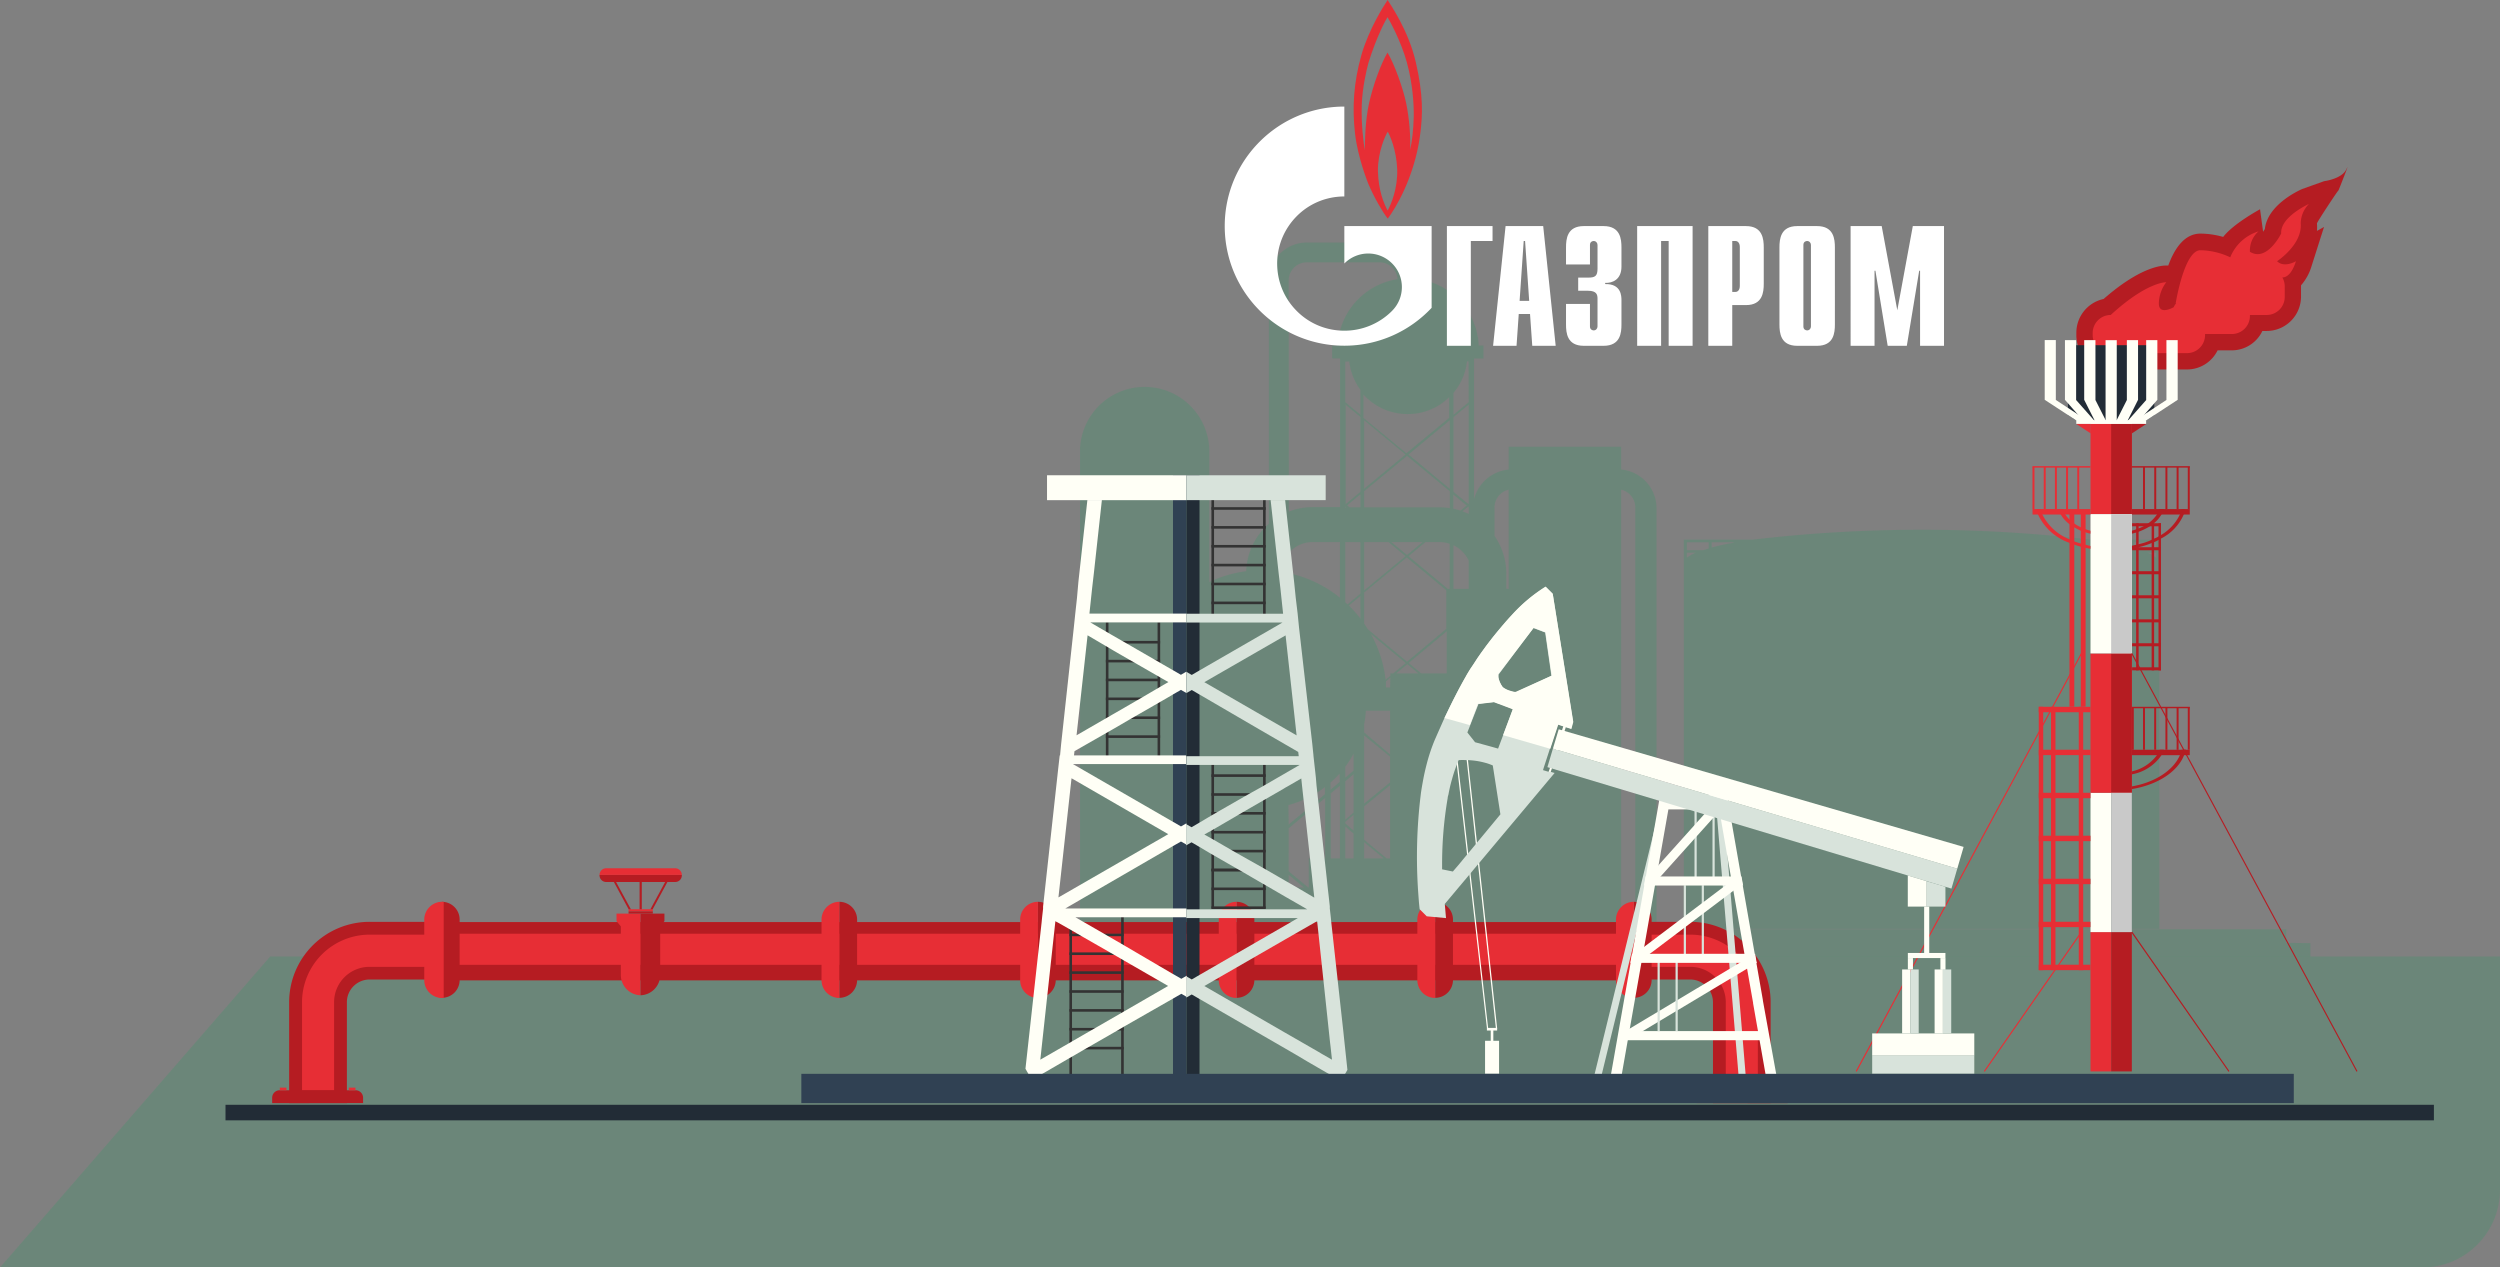 <svg width="643" height="326" fill="none" xmlns="http://www.w3.org/2000/svg"><rect width="100%" height="100%" fill="#808080" stroke="none"/><g style="mix-blend-mode:multiply" opacity=".4"><path d="M588.034 242.501v-3.494h-171.08V125.949a4.669 4.669 0 012.576 1.589 4.67 4.67 0 011.064 2.833v108.636h5.46V130.371a10.029 10.029 0 00-9.1-9.609v-5.861h-28.919v5.861a10.263 10.263 0 00-8.918 7.589V92.206h2.438v-3.33H380.3a4.668 4.668 0 000-.474 7.615 7.615 0 00-.091-.892c0-.31 0-.6-.128-.91-.127-.31-.109-.564-.182-.855a7.5 7.5 0 00-.218-.874c0-.291-.164-.564-.237-.819l-.327-.855c-.091-.273-.201-.528-.31-.783a11.364 11.364 0 00-.4-.819l-.382-.728c-.146-.273-.31-.528-.474-.782l-.436-.674c-.182-.255-.364-.51-.565-.746-.2-.237-.309-.419-.491-.619s-.419-.473-.637-.71l-.528-.564-.728-.655-.546-.473-.819-.619-.582-.4c-.291-.2-.601-.383-.91-.565-.31-.182-.364-.236-.564-.327l-1.038-.51-.528-.236c-.4-.17-.8-.316-1.201-.437l-.455-.164c-.455-.146-.946-.255-1.419-.364h-.292c-.436-.091-.873-.146-1.31-.2a9.756 9.756 0 00-9.682-9.446h-18.71a9.755 9.755 0 00-9.755 9.755v62.572a17.027 17.027 0 00-5.842 12.212 31.529 31.529 0 00-9.483 2.785v-34.107a16.636 16.636 0 00-28.192-11.406 16.64 16.64 0 00-5.059 11.406V239.08h-20.821v3.494h-6.206v3.495h343.489v-3.495l-6.207-.073zM362.1 106.493c.983.002 1.964-.09 2.93-.273a11.16 11.16 0 001.11-.273l.346-.091.892-.31.491-.182.746-.345.583-.273.637-.364.637-.383.509-.382c.219-.164.455-.309.655-.491l.437-.364.655-.601v5.315l-11.011 9.1-11.029-9.1v-5.988a15.222 15.222 0 0011.412 5.005zm-11.321 45.973l11.029-9.1 10.174 8.445v9.937l-10.101 8.445-10.101-8.372c-.291-.492-.6-.983-.928-1.438v-7.881l-.073-.036zm-19.401 54.6a26.937 26.937 0 009.391-4.605v1.82l-9.318 7.772-.073-4.987zm13.177-8.154v2.221l-2.348 1.965v-1.82a26.136 26.136 0 002.421-2.402l-.073.036zm3.585-5.059v4.331l-2.129 1.82v-2.802a26.172 26.172 0 002.129-3.349zm0 5.278v9.864l-2.129 1.82v-9.864l2.129-1.82zm-2.129 12.376v-.128l2.129-1.82v4.059l-2.129-1.82v-.291zm4.841-9.1v-13.25l6.679 5.46v6.607l-6.679 5.46v-4.277zm0-14.032v-2.057c.228-1.159.374-2.333.437-3.513h6.242v11.248l-6.679-5.678zm6.679-11.557h-1.055v-1.584l1.128-.946-.073 2.53zm-15.251 27.227l2.348-1.948v18.692h-2.348v-16.744zm3.731 8.536l2.129 1.82v6.388h-2.129v-8.208zm4.841 4.022l5.041 4.186h-5.041v-4.186zm6.679 4.186h-.891l-5.788-4.805v-8.572l6.679-5.46v18.837zm14.56-47.593h-6.57l-3.221-2.676 9.791-8.153v10.829zm-7.28 0h-5.714l2.857-2.366 2.857 2.366zm-6.479 0h-.728v.637l-1.219 1.001a31.697 31.697 0 00-3.768-11.721l8.955 7.426-3.24 2.657zm-26.881 39.84l9.373-7.79v15.543h-4.204v7.48h-.146l-5.041-4.186.018-11.047zm41.441-61.571h-.509l-10.12-8.408 4.387-3.64h3.64a7.883 7.883 0 012.566.455v11.593h.036zm-11.011-8.718l-4.022-3.33h8.026l-4.004 3.33zm-30.43 82.264l3.913 3.258h-3.913v-3.258zm46.301-79.279v5.733h-3.913v-11.229a8.207 8.207 0 013.913 3.967v1.529zm-4.86-15.033a16.97 16.97 0 00-2.566-.219h-19.474v-4.131l11.029-9.1 11.011 9.1v4.35zm-22.04-22.623l10.647 8.827-10.647 8.809v-17.636zm-.946 22.404h-2.821l-.601-.509 3.422-2.839v3.348zm.946 8.937h6.261l4.386 3.64-10.647 8.808v-12.448zm-.946 17.217v2.475a32.595 32.595 0 00-2.967-3.367l2.967-2.457v3.349zm27.846-26.263v1.82a17.46 17.46 0 00-1.602-.673l1.492-1.238.11.091zm-2.13.965a14.296 14.296 0 00-1.82-.492v-3.64l3.422 2.821-1.602 1.311zm-2.73-5.606l-10.629-8.827 10.629-8.827v17.654zM347.03 92.97a15.03 15.03 0 002.876 7.28v6.425l-3.895-3.222V93.007l1.019-.037zm-1.019 11.048l3.895 3.239v19.256l-3.804 3.148v-25.48l-.091-.163zm0 26.317l.236.2h-.327l.091-.2zm3.895 9.1v13.249l-3.331 2.767-.564-.528v-15.506l3.895.018zm-5.278 6.315v7.972a31.581 31.581 0 00-13.177-6.316v-5.15a8.087 8.087 0 016.133-2.839h7.044v6.333zm43.407-19.783v25.48h-.601v-3.859a17.077 17.077 0 00-3.039-9.737v-7.48a4.675 4.675 0 013.64-4.422v.018zm-10.283 3.64h-.11l-3.803-3.094v-19.238l3.913-3.221v25.553zm0-26.154l-3.913 3.24v-5.66c.109-.109.2-.237.291-.346l.6-.8.237-.365c.182-.291.364-.564.528-.873a3.92 3.92 0 00.2-.383c.164-.29.309-.6.455-.928l.164-.4c.134-.315.249-.637.346-.965.056-.143.105-.288.145-.437.091-.327.182-.655.255-.982l.109-.492c0-.327.091-.637.128-.964v-.146h.418l.037 10.501zm-46.301-31.322a4.662 4.662 0 014.659-4.659h18.71a4.641 4.641 0 014.622 4.332 18.202 18.202 0 00-15.397 17.071h-1.419v3.33h2.038v38.221h-7.043c-2.1-.001-4.181.394-6.134 1.165l-.036-59.46z" fill="#00A757" opacity=".4"/><path d="M443.47 238.898h111.912V138.78h-17.836a371.953 371.953 0 00-86.614 0h-17.854v100.1h10.392v.018zm111.13-95.441a9.32 9.32 0 00-2.275-1.31h2.275v1.31zm0-3.986v1.984h-4.132l-1.474-.437v-1.547h5.606zm-6.389 0v1.329c-1.619-.437-3.512-.837-5.623-1.219v-.11h5.623zm-102.338 0v.11c-2.111.382-3.986.782-5.624 1.219v-1.329h5.624zm-12.012 0h5.624v1.602l-1.475.437h-4.149v-2.039zm2.275 2.676a9.646 9.646 0 00-2.275 1.31v-1.31h2.275z" fill="#00A757" opacity=".4"/><path fill-rule="evenodd" clip-rule="evenodd" d="M0 326h623c11.046 0 20-8.954 20-20v-60H69.5L0 326z" fill="#00A757" opacity=".4"/></g><path d="M416 237.152H114v15h302v-15z" fill="#B51C22"/><path d="M416 240.152H109v8h307v-8z" fill="#E72E35"/><path d="M114.118 237.096H95.063a20.692 20.692 0 00-20.694 20.675v25.953H89.22v-25.953a5.84 5.84 0 015.843-5.842h19.055v-14.833z" fill="#B51C22"/><path d="M114.12 240.391H95.065a17.397 17.397 0 00-17.381 17.381v22.659h8.244v-22.659a9.1 9.1 0 019.1-9.1h19.092v-8.281z" fill="#E72E35"/><path d="M70 283.725v-1.384a1.93 1.93 0 011.947-1.929H91.44a1.935 1.935 0 011.798 1.187c.099.235.149.488.149.742v1.365L70 283.725z" fill="#B51C22"/><path d="M91.422 280.412v-.674h-1.71v.674h1.71zM73.678 280.412v-.674h-1.711v.674h1.71z" fill="#E72E35"/><path d="M415.66 237.096h19.056a20.66 20.66 0 0114.631 6.049 20.664 20.664 0 014.486 6.71 20.655 20.655 0 011.576 7.916v25.953h-14.833v-25.953a5.859 5.859 0 00-5.86-5.842H415.66v-14.833z" fill="#B51C22"/><path d="M415.66 240.391h19.056a17.397 17.397 0 0117.399 17.381v22.659h-8.245v-22.659a9.103 9.103 0 00-9.1-9.1h-19.11v-8.281z" fill="#E72E35"/><path d="M459.779 283.725v-1.384a1.901 1.901 0 00-.56-1.369 1.898 1.898 0 00-1.369-.56h-19.511a1.923 1.923 0 00-1.369.56 1.898 1.898 0 00-.56 1.369v1.365l23.369.019z" fill="#B51C22"/><path d="M440.088 280.412v-.674h-1.711v.674h1.711zM457.832 280.412v-.674h-1.711v.674h1.711zM158.568 234.984v1.93l1.111 1.346v12.522a5.222 5.222 0 005.059 5.205v-21.003h-6.17z" fill="#E72E35"/><path d="M170.892 234.984v1.93l-1.092 1.346v12.522a5.223 5.223 0 01-5.06 5.205v-21.003h6.152z" fill="#B51C22"/><path d="M167.905 233.856h-6.243v.565h6.243v-.565z" fill="#E72E35"/><path d="M167.905 234.42h-6.243v.564h6.243v-.564zM165.068 226.759h-.564v7.098h.564v-7.098zM167.871 233.857h-.582l3.84-7.098h.583l-3.841 7.098zM161.68 233.857h.582l-3.858-7.098h-.564l3.84 7.098z" fill="#B51C22"/><path d="M175.367 225.029a1.718 1.718 0 01-.46 1.281 1.704 1.704 0 01-1.25.539h-17.745a1.695 1.695 0 01-.681-.14 1.69 1.69 0 01-.569-.399 1.694 1.694 0 01-.461-1.281h21.166z" fill="#B51C22"/><path d="M154.201 225.029a1.71 1.71 0 011.711-1.711h17.745a1.715 1.715 0 011.711 1.711h-21.167z" fill="#E72E35"/><path d="M113.705 231.945v24.698a4.57 4.57 0 004.514-4.55v-15.525a4.569 4.569 0 00-4.514-4.623z" fill="#B51C22"/><path d="M109.119 236.532v15.561a4.587 4.587 0 004.587 4.586v-24.734a4.59 4.59 0 00-4.587 4.587z" fill="#E72E35"/><path d="M215.863 231.945v24.698a4.586 4.586 0 004.587-4.587v-15.524a4.586 4.586 0 00-4.587-4.587z" fill="#B51C22"/><path d="M211.295 236.532v15.561a4.585 4.585 0 004.568 4.586v-24.734a4.585 4.585 0 00-4.568 4.587zM109.551 236.532v15.561a4.562 4.562 0 002.816 4.237 4.58 4.58 0 001.752.349v-24.734a4.562 4.562 0 00-3.237 1.345 4.564 4.564 0 00-1.331 3.242z" fill="#E72E35"/><path d="M266.953 231.945v24.698a4.586 4.586 0 004.587-4.587v-15.524a4.586 4.586 0 00-4.587-4.587z" fill="#B51C22"/><path d="M262.385 236.532v15.561a4.562 4.562 0 002.816 4.237 4.58 4.58 0 001.752.349v-24.734a4.562 4.562 0 00-3.237 1.345 4.564 4.564 0 00-1.331 3.242z" fill="#E72E35"/><path d="M318.037 231.945v24.698a4.584 4.584 0 004.586-4.587v-15.524a4.585 4.585 0 00-4.586-4.587z" fill="#B51C22"/><path d="M313.469 236.532v15.561a4.562 4.562 0 002.816 4.237 4.58 4.58 0 001.752.349v-24.734a4.562 4.562 0 00-3.237 1.345 4.564 4.564 0 00-1.331 3.242z" fill="#E72E35"/><path d="M369.123 231.945v24.698a4.584 4.584 0 004.586-4.587v-15.524a4.585 4.585 0 00-4.586-4.587z" fill="#B51C22"/><path d="M364.539 236.532v15.561a4.587 4.587 0 004.586 4.586v-24.734a4.59 4.59 0 00-4.586 4.587z" fill="#E72E35"/><path d="M420.213 231.945v24.698a4.584 4.584 0 004.586-4.587v-15.524a4.585 4.585 0 00-4.586-4.587z" fill="#B51C22"/><path d="M415.627 236.532v15.561a4.587 4.587 0 004.586 4.586v-24.734a4.588 4.588 0 00-4.586 4.587z" fill="#E72E35"/><path d="M308.516 122.235h-3.385v157.794h3.385V122.235z" fill="#222C36"/><path d="M305.117 122.235h-3.422v157.794h3.422V122.235z" fill="#304153"/><path d="M325.533 126.021h-.674v32.924h.674v-32.924z" fill="#333"/><path d="M325.538 130.443h-13.96v.674h13.96v-.674zM325.538 135.303h-13.96v.673h13.96v-.673zM325.538 140.162h-13.96v.674h13.96v-.674zM325.538 145.004h-13.96v.673h13.96v-.673zM325.538 149.863h-13.96v.674h13.96v-.674zM325.538 154.723h-13.96v.673h13.96v-.673z" fill="#333"/><path d="M312.252 126.021h-.674v32.924h.674v-32.924zM298.4 160.073h-.673v34.489h.673v-34.489zM285.097 160.073h-.673v34.489h.673v-34.489z" fill="#333"/><path d="M298.383 164.842h-13.959v.673h13.959v-.673zM298.383 169.701h-13.959v.674h13.959v-.674zM298.383 174.542h-13.959v.673h13.959v-.673zM298.383 179.402h-13.959v.674h13.959v-.674zM298.383 184.262h-13.959v.673h13.959v-.673zM298.383 189.12h-13.959v.674h13.959v-.674zM325.533 195.363h-.674v38.293h.674v-38.293zM312.252 195.363h-.674v38.293h.674v-38.293z" fill="#333"/><path d="M325.538 199.148h-13.96v.674h13.96v-.674zM325.538 204.009h-13.96v.673h13.96v-.673zM325.538 208.85h-13.96v.673h13.96v-.673zM325.538 213.709h-13.96v.673h13.96v-.673zM325.538 218.568h-13.96v.674h13.96v-.674zM325.538 223.428h-13.96v.673h13.96v-.673z" fill="#333"/><path d="M325.538 223.428h-13.96v.673h13.96v-.673zM325.538 228.269h-13.96v.673h13.96v-.673zM325.538 233.129h-13.96v.673h13.96v-.673zM289.008 240.117h-13.959v.674h13.959v-.674zM289.008 244.958h-13.959v.673h13.959v-.673zM289.008 249.817h-13.959v.674h13.959v-.674zM289.008 254.677h-13.959v.673h13.959v-.673zM289.008 259.537h-13.959v.674h13.959v-.674zM289.008 264.377h-13.959v.673h13.959v-.673zM289.008 269.237h-13.959v.674h13.959v-.674z" fill="#333"/><path d="M289.029 234.784h-.674v42.934h.674v-42.934zM275.722 234.784h-.673v42.934h.673v-42.934z" fill="#333"/><path d="M280.201 157.816l.673-6.352.473-4.095 2.057-18.746h-3.731l-2.311 21.057-.364 4.132-.437 4.004-.382 3.64-3.258 29.957-.273 2.876h-.091l-.255 2.256-.182 1.62-3.64 33.179-.2 1.82v.564l-.255 2.257-.127 1.31-4.15 37.583.364.655 1.292 2.203 3.822-2.203 5.861-3.403.673-.382 3.13-1.82 1.183-.674 7.28-4.186 1.092-.637.601-.364 12.74-7.28 2.057-1.183 1.383.801v-5.46l-1.383.801-2.057-1.183-.237-.127-12.412-7.28-.655-.383-3.476-2.002-1.147-.673-7.28-4.186h28.556v-2.257h-31.14l27.7-16.052 2.057-1.165 1.383.783v-5.46l-1.383.8-1.456-.855-.601-.328-.273-.163-25.48-14.706h29.12v-2.22h-28.829l.128-1.092 9.555-5.46.673-.383 4.022-2.347 1.147-.656 7.28-4.186.182-.109.673-.382 1.82-1.074 1.074-.619.965-.546.364.219 1.001.564v-5.46l-1.384.801-.873-.51-.874-.509-.309-.164-1.82-1.056-.674-.382-.982-.582-1.147-.656-7.28-4.204-1.147-.655-2.074-1.201-.674-.382-5.46-3.185h24.716v-2.257h-24.934zm-5.205 81.117l.673.382 1.347.783 1.146.673 7.28 4.168 1.165.674 1.675.964.655.382 11.502 6.625-11.502 6.643-.655.382-6.534 3.768-1.147.655-4.95 2.857-.674.401-7.407 4.259 3.877-35.636 3.549 2.02zm25.48-24.388l-28.247 16.271 3.367-30.649 24.88 14.378zm-14.56-47.502l.673.401 3.913 2.256 1.165.656 7.28 4.186.255.145.673.382.637.364-.637.364-.673.383-5.46 3.203-1.165.673-5.915 3.422-.674.382-9.1 5.26 2.84-25.717 6.188 3.64z" fill="#FFFFF6"/><path d="M305.114 122.235h-35.817v6.407h35.817v-6.407z" fill="#FFFFF6"/><path d="M324.862 223.227v.201h.363l-.363-.201zm20.748 43.062l-.11-1.056-3.094-28.01-.127-1.31-.255-2.257v-.564l-.2-1.82-.146-1.311-.145-1.255-.328-3.076-2.603-23.66-.163-2.002-.2-1.82-.182-1.62-.237-2.148v-.091l-.291-2.875-2.73-23.951-.692-6.079-.364-3.64-.473-3.931-.419-4.095-2.311-21.058h-3.731l2.056 18.746.474 4.095.673 6.352h-24.879v2.257h24.734l-21.349 12.321-2.002 1.165-1.383-.801v5.46l1.383-.782 2.002 1.164 15.616 9.1 9.773 5.661.127 1.092h-28.901v2.256h29.12l-8.736 5.06-.674.382-.163.109-3.295 1.82-1.146.656-7.28 4.167-.765.455-.418.237-.255.146-3.058 1.82-2.002 1.164-1.383-.8v5.46l1.383-.783 2.002 1.165 3.058 1.82.673.382 6.334 3.64 1.147.655 5.132 2.985.673.382 5.042 2.93 2.73 1.566 2.966 1.71h-31.085v2.257h28.665l-.492.291-2.73 1.584-22.058 12.74-2.002 1.165-1.383-.801v5.46l1.383-.801 2.002 1.165 22.058 12.74 2.73 1.583 3.058 1.82.819.473 3.895 2.257 3.822 2.202 1.292-2.202.364-.655-.946-8.863zm-20.621-82.046l-15.234-8.791 20.894-12.03.874 7.899 1.965 17.818-8.499-4.896zm8.317 43.844l-2.73-1.565-5.041-2.912-.31-.182-.363-.201-6.917-3.894-1.164-.674-4.532-2.621-.674-.382-1.82-1.019 1.82-1.019.674-.382 6.243-3.64 1.164-.692 5.206-3.003.673-.382 4.605-2.657.436-.273.783-.437 3.331-1.929.2 1.929 2.075 18.891.491 4.405.127 1.292.455 4.131-4.732-2.784zm6.607 42.934l-.819-.492-5.788-3.33-2.73-1.566-20.821-12.03 20.821-11.994 2.73-1.565 5.46-3.13 3.313 31.104.127 1.055.382 3.476-2.675-1.528zm-15.051-47.794v.201h.363l-.363-.201zM340.967 122.235h-35.836v6.407h35.836v-6.407z" fill="#D8E3DB"/><path d="M626 284.152H58v4h568v-4z" fill="#222C36"/><path d="M601.486 48.926c-.436.4-5.569 8.245-5.569 8.536.055.642.055 1.287 0 1.93l1.82-1.02-3.221 10.12a13.083 13.083 0 01-2.694 4.895v2.894a8.844 8.844 0 01-8.827 8.845h-1.11a8.739 8.739 0 01-7.881 4.987h-3.64a8.753 8.753 0 01-7.862 4.914h-19.62a8.864 8.864 0 01-8.845-8.846v-.618a8.884 8.884 0 017.007-8.663c9.1-7.972 14.56-8.61 16.107-8.61h.528c1.692-4.604 4.295-8.207 8.281-8.207 1.977.019 3.942.307 5.842.855 2.621-3.422 9.482-7.116 9.482-7.116l.783 5.787.455-.71c.673-5.987 8.008-9.572 9.591-10.282l5.66-2.02s4.569-.547 5.734-3.095c1.164-2.547-2.021 5.424-2.021 5.424z" fill="#B51C22"/><path d="M542.879 81.013c9.337-8.59 14.287-8.427 14.287-8.427a9.284 9.284 0 00-1.911 5.46c0 3.185 3.822.965 3.822.965.16-.364.375-.702.637-1.001h-.127s2.184-13.65 6.352-13.65a18.64 18.64 0 017.68 1.82 11.505 11.505 0 017.28-6.68 6.539 6.539 0 00-2.22 5.26c4.404 2.73 8.044-4.714 8.044-4.714-.291-4.258 7.134-7.589 7.134-7.589a7.282 7.282 0 00-2.111 5.005c.455 5.46-6.079 9.719-6.079 9.719 1.82 1.82 4.86 0 4.86 0-1.11 3.421-2.494 4.168-3.513 4.186a4.47 4.47 0 01.619 2.184v2.73a4.643 4.643 0 01-4.659 4.732h-4.295v.273a4.642 4.642 0 01-4.641 4.623h-6.898v.273a4.645 4.645 0 01-1.359 3.281 4.644 4.644 0 01-3.282 1.36h-19.62a4.638 4.638 0 01-4.641-4.641v-.546a4.641 4.641 0 014.641-4.623z" fill="#E72E35"/><path d="M544.738 88.912c-3.64-1.183 5.26-8.518 5.26-8.518s6.588 3.804 10.465.6c3.876-3.203 5.46-11.484 8.608-11.556 3.149-.073 11.466-3.64 12.231-.437.764 3.203 3.785 7.608.837 8.28-2.949.674-5.315.583-6.243 2.603-.928 2.02-4.295 3.04-6.57 3.13a11.173 11.173 0 00-6.588 3.64c-1.274 1.511-14.888 3.277-18 2.258z" fill="#E72E35"/><path d="M554.089 88.784v17.982l-2.02 1.328h-18.145l-2.057-1.365V88.784h22.222z" fill="#222C36"/><path d="M533.507 131.863h-1.237v49.905h1.237v-49.905zM536.417 131.863h-1.237v49.905h1.237v-49.905z" fill="#E72E35"/><path d="M555.441 192.833c-.156.5-.389.973-.692 1.401a10.916 10.916 0 01-6.442 4.168v.765a11.75 11.75 0 007.625-4.933c.281-.43.49-.904.619-1.401h-1.11zM561.101 192.833c-.098.481-.244.95-.437 1.402-1.656 3.894-6.406 7.007-12.357 8.026v.691c6.57-1.073 11.793-4.44 13.449-8.754l.273-.673c.081-.236.136-.48.164-.728l-1.092.036z" fill="#B51C22"/><path d="M542.99 239.734h-5.314v35.836h5.314v-35.836z" fill="#E72E35"/><path d="M542.99 203.899h-5.314v35.836h5.314v-35.836z" fill="#FFFFF6"/><path d="M548.305 168.063h-10.629v35.836h10.629v-35.836z" fill="#E72E35"/><path d="M548.305 132.227h-10.629v35.835h10.629v-35.835z" fill="#FFFFF6"/><path d="M548.305 108.567h-10.629v23.642h10.629v-23.642zM537.657 181.786h-13.286v1.402h13.286v-1.402zM537.657 192.833h-13.286v1.383h13.286v-1.383zM537.657 203.899h-13.286v1.402h13.286v-1.402zM537.657 214.946h-13.286v1.402h13.286v-1.402zM537.657 226.012h-13.286v1.401h13.286v-1.401zM537.657 237.078h-13.286v1.383h13.286v-1.383zM537.657 248.125h-13.286v1.401h13.286v-1.401z" fill="#E72E35"/><path d="M525.518 181.786h-1.147v67.741h1.147v-67.741zM528.668 181.786h-1.147v67.741h1.147v-67.741zM535.801 181.786h-1.147v67.741h1.147v-67.741z" fill="#E72E35"/><path d="M548.377 135.357h7.426v-.782h-7.426v.782zM548.377 141.527h7.426v-.782h-7.426v.782zM548.377 147.697h7.426v-.782h-7.426v.782zM548.377 153.886h7.426v-.783h-7.426v.783zM548.377 160.073h7.426v-.782h-7.426v.782zM548.377 166.225h7.426v-.783h-7.426v.783zM548.377 172.413h7.426v-.783h-7.426v.783z" fill="#B51C22"/><path d="M555.166 172.413h.637v-37.838h-.637v37.838zM553.402 172.413h.637v-37.838h-.637v37.838zM549.414 172.413h.637v-37.838h-.637v37.838zM563.212 192.833h-14.905v1.401h14.905v-1.401zM563.231 181.786h-14.924v.382h14.924v-.382z" fill="#B51C22"/><path d="M548.812 192.852v-10.866h-.509v10.866h.509zM551.689 192.833v-10.865h-.509v10.865h.509zM554.564 192.833v-10.865h-.509v10.865h.509zM557.459 192.833v-10.865h-.51v10.865h.51zM560.334 192.852v-10.866h-.51v10.866h.51zM563.209 192.833v-10.865h-.51v10.865h.51zM555.441 130.936c-.156.5-.389.973-.692 1.401a8.77 8.77 0 01-2.184 2.239c-.407.288-.832.55-1.274.782a9.406 9.406 0 01-1.237.546c-.219.109-.437.164-.655.255-.219.091-.692.218-1.092.346v.764l1.092-.291.655-.218a15.273 15.273 0 002.894-1.402c.157-.093.303-.203.436-.327.217-.137.424-.289.619-.455a8.889 8.889 0 001.929-2.239 4.75 4.75 0 00.619-1.401h-1.11zM561.101 130.936c-.098.48-.244.95-.437 1.401a12.17 12.17 0 01-4.859 5.278l-.655.382c-.35.216-.722.393-1.11.528a3.654 3.654 0 01-.656.328 15.258 15.258 0 01-3.33 1.11 2.938 2.938 0 01-.655.182c-.346 0-.692.164-1.092.218v.71h.091c.34-.028.676-.095 1.001-.2.18-.009.358-.045.527-.109a18.717 18.717 0 003.331-1.038c.23-.053.45-.139.655-.255a6.83 6.83 0 001.11-.509l.656-.382a12.436 12.436 0 005.951-6.188c.216-.443.364-.915.437-1.402l-.965-.054z" fill="#B51C22"/><path d="M563.212 130.936h-14.905v1.401h14.905v-1.401zM563.231 119.889h-14.924v.382h14.924v-.382z" fill="#B51C22"/><path d="M551.689 130.953v-10.865h-.509v10.865h.509zM554.582 130.936V120.07h-.51v10.866h.51zM557.459 130.936V120.07h-.51v10.866h.51zM560.334 130.953v-10.865h-.51v10.865h.51zM563.209 130.953v-10.865h-.51v10.865h.51z" fill="#B51C22"/><path d="M536.417 136.123c-.437-.164-.819-.346-1.219-.51-.6-.273-1.173-.602-1.711-.983a13.123 13.123 0 01-1.219-1.001 8.785 8.785 0 01-1.056-1.292 5.65 5.65 0 01-.71-1.401h-1.092c.122.5.331.974.619 1.401a8.166 8.166 0 002.239 2.475c.387.3.795.574 1.219.819.549.331 1.121.623 1.711.874l1.219.418c.406.137.819.253 1.238.346v-.764c-.437-.128-.837-.237-1.238-.382zM536.419 140.09a6.616 6.616 0 01-1.219-.291 20.91 20.91 0 01-1.711-.546c-.564-.2-.837-.346-1.219-.546a13.197 13.197 0 01-6.971-6.37 6.257 6.257 0 01-.437-1.401h-1.11c.082.484.229.956.437 1.401a13.954 13.954 0 008.081 7.28c.39.192.798.345 1.219.455.564.2 1.147.4 1.711.546.399.121.807.212 1.219.273.406.115.82.2 1.238.255v-.728a8.816 8.816 0 01-1.238-.328z" fill="#E72E35"/><path d="M537.673 130.936h-14.905v1.401h14.905v-1.401zM522.752 120.27h14.924v-.383h-14.924v.383z" fill="#E72E35"/><path d="M534.783 130.953v-10.865h-.509v10.865h.509zM531.906 130.936V120.07h-.509v10.866h.509zM529.031 130.936V120.07h-.509v10.866h.509zM526.156 130.953v-10.865h-.509v10.865h.509zM523.262 130.953v-10.865h-.51v10.865h.51z" fill="#E72E35"/><path d="M548.305 239.734h-5.315v35.836h5.315v-35.836zM548.305 168.063h-5.315v35.836h5.315v-35.836zM548.305 108.567h-5.315v23.642h5.315v-23.642z" fill="#B51C22"/><path d="M548.305 203.899h-5.315v35.836h5.315v-35.836zM548.305 132.227h-5.315v35.835h5.315v-35.835z" fill="#C9C9C9"/><path d="M541.553 87.492v21.094h2.875V87.492h-2.875z" fill="#FFFFF6"/><path d="M547.028 108.567h-2.876l2.876-5.678V87.474h2.876v15.36l-2.876 5.733zM538.95 108.567h2.876l-2.876-5.678V87.474h-2.893v15.36l2.893 5.733z" fill="#FFFFF6"/><path d="M549.85 108.567h-2.875l5.023-5.678V87.474h2.875v15.36l-5.023 5.733zM536.127 108.567h2.875l-5.023-5.678V87.474h-2.875v15.36l5.023 5.733z" fill="#FFFFF6"/><path d="M560.1 87.474v15.36l-6.006 3.932-2.02 1.328-.128.073-.619.4h-2.893l.746-.473 2.548-1.638 2.366-1.547 3.112-2.038V87.474h2.894zM537.53 108.567h-2.857l-.655-.418-.091-.055-2.057-1.365-5.97-3.895v-15.36h2.858v15.397l3.112 2.038 2.366 1.547 2.548 1.638.746.473z" fill="#FFFFF6"/><path d="M551.983 108.094H534.02v.946h17.963v-.946z" fill="#FFFFF6"/><path d="M533.998 109.04l3.731 2.439v-2.439h-3.731z" fill="#E72E35"/><path d="M552.019 109.04l-3.712 2.439v-2.439h3.712zM573.164 275.661l-24.988-35.835.255-.182 24.97 35.835-.237.182z" fill="#B51C22"/><path d="M510.487 275.661l-.237-.182 24.97-35.835.237.182-24.97 35.835z" fill="#E72E35"/><path d="M606.088 275.643l-57.912-107.507.255-.146 57.912 107.508-.255.145z" fill="#B51C22"/><path d="M477.56 275.643l-.273-.145 57.931-107.508.255.146-57.913 107.507z" fill="#E72E35"/><path d="M402.376 185.863l-4.386 13.687h.51l4.623-13.687h-.747zM382.756 264.505h-.309l-8.045-70.398h.328l8.026 70.398zM385.07 264.487h-.328l-7.662-70.38h.328l7.662 70.38z" fill="#FFFFF6"/><path d="M388.017 181.914l-3.749-1.402-3.64.437h-.455.455l3.64-.419 3.749 1.402 1.092.418-1.092-.436zm11.357-29.12l-1.82-1.82a40.52 40.52 0 00-8.773 7.28 85.638 85.638 0 00-2.22 2.493 110.65 110.65 0 00-2.876 3.494l-.91 1.183-.582.765-.947 1.31c-.309.419-.6.837-.891 1.274-.11.128-.182.255-.273.382-.583.874-1.165 1.82-1.82 2.749a47.833 47.833 0 00-1.165 1.929.867.867 0 01-.128.218c-1.674 2.93-3.439 6.352-5.46 10.629-.8 1.82-1.619 3.64-2.511 5.678a46.525 46.525 0 00-1.966 5.824 71.34 71.34 0 00-.564 2.294c-.273 1.201-.491 2.42-.71 3.64-.127.764-.255 1.51-.346 2.293a131.383 131.383 0 00-.637 25.298c.091 1.256.164 2.275.237 3.003.073.728.109 1.001.127 1.146l1.82 1.82 4.951.455-.31-3.64.583-.691 2.912-3.476 2.73-3.24.273-.328 1.929-2.329.309-.346 19.511-23.278-1.165-.327h-.491l-1.329-.401.182-.6 3.64-11.193 1.292.436.655.201 1.438.455.091-.328.419-1.492-5.205-32.76zm-5.005 8.736l1.401.527 1.638.619 1.602 11.139-9.1 4.24h-.328c-.4-.079-.795-.182-1.183-.309a5.657 5.657 0 01-1.82-.91 2.498 2.498 0 01-.309-.455 1.923 1.923 0 01-.219-.364 5.486 5.486 0 01-.637-1.82v-.328-.346l8.955-11.993zm-13.705 19.419l3.64-.419 3.749 1.402 1.092.418-3.84 10.192-1.529-.436-.928-.255-3.458-.947-1.984-2.511 2.894-7.389.364-.055zm-.783 35.781l-.291.364-1.965 2.366-.292.328-2.093 2.548-1.565 1.82-1.347-.273-1.419-.291v-1.202a100.712 100.712 0 011.438-17.144c0-.328.127-.619.2-.928.127-.746.291-1.474.455-2.202a58.23 58.23 0 011.037-3.64c.206-.595.425-1.202.655-1.82.057-.188.13-.371.219-.546.091-.219.164-.419.255-.601a15.473 15.473 0 012.02 0h.327c1.527.048 3.043.28 4.514.692.136.028.269.064.4.109.513.161 1.018.349 1.511.564l.218 1.365.965 6.206.783 5.005-6.025 7.28zM449.076 277.609h-1.838l-5.933-71.38h1.856l5.915 71.38zM409.803 277.609h1.856l17.436-71.38h-1.838l-17.454 71.38z" fill="#D8E3DB"/><path d="M453.537 265.196h-35.781v2.348h35.781v-2.348z" fill="#FFFFF6"/><path d="M451.829 247.651l-33.233 19.893-1.657-1.656 33.234-19.893 1.656 1.656z" fill="#FFFFF6"/><path d="M426.888 247.16h-.564v18.036h.564V247.16zM431.515 247.16h-.564v18.036h.564V247.16zM433.627 227.668h-.565v18.018h.565v-18.018zM438.248 227.668h-.564v18.018h.564v-18.018zM436.39 207.648h-.564v18.018h.564v-18.018zM441.017 207.648h-.564v18.018h.564v-18.018z" fill="#D8E3DB"/><path d="M448.056 227.413l-26.171 19.765-1.656-1.656 26.189-19.765 1.638 1.656zM443.164 207.539l-17.836 19.874-1.656-1.656 17.836-19.874 1.656 1.656z" fill="#FFFFF6"/><path d="M451.824 247.652h-32.506l.419-2.33h31.668l.419 2.33zM448.33 227.759h-25.498l.4-2.329h24.68l.418 2.329z" fill="#FFFFF6"/><path d="M457.743 281.213l-2.621.91-4.222-24.042a.307.307 0 010-.128l-1.82-10.337-.419-2.33-3.076-17.563-.418-2.329-2.985-17.218h-13.068l-3.039 17.254-.419 2.33-3.076 17.563-.418 2.329-6.061 34.489-2.621-.892 5.915-33.597.419-2.329 3.094-17.563.4-2.33 3.094-17.545.346-2.02a2.244 2.244 0 010-.328 1.366 1.366 0 011.22-1.092h15.178a1.404 1.404 0 011.238 1.092c.009.103.009.207 0 .31l.364 2.038 3.076 17.545.418 2.33 3.076 17.563.419 2.329 1.674 9.555a.911.911 0 010 .128l4.332 23.878z" fill="#FFFFF6"/><path d="M399.41 192.542l-1.42 4.768 92.693 27.865 9.682 2.912 1.547.455 1.493-5.115-103.995-30.885z" fill="#D8E3DB"/><path d="M503.405 223.428l1.638-5.605-104.14-30.249-1.493 4.969 103.995 30.885zM495.543 226.649l-4.859-1.474v8.008h4.859v-6.534z" fill="#FFFFF6"/><path d="M495.543 233.183h4.823v-5.096l-4.823-1.438v6.534z" fill="#D8E3DB"/><path d="M496.201 233.183h-1.31v12.576h1.31v-12.576zM492.012 246.414h-1.311v2.93h1.311v-2.93zM500.385 246.414h-1.311v3.021h1.311v-3.021z" fill="#FFFFF6"/><path d="M500.365 245.104h-9.664v1.31h9.664v-1.31z" fill="#FFFFF6"/><path d="M507.788 276.172v-4.678h-26.263v4.678h26.263z" fill="#D8E3DB"/><path d="M507.788 271.493v-5.696h-26.263v5.696h26.263z" fill="#FFFFF6"/><path d="M491.356 249.345h-2.129v16.453h2.129v-16.453z" fill="#FFFFF6"/><path d="M493.487 249.345h-2.13v16.453h2.13v-16.453z" fill="#D8E3DB"/><path d="M499.709 249.345h-2.129v16.453h2.129v-16.453z" fill="#FFFFF6"/><path d="M501.856 249.345h-2.129v16.453h2.129v-16.453z" fill="#D8E3DB"/><path d="M385.561 267.69h-3.604v8.482h3.604v-8.482zM384.087 265.051h-.673v2.639h.673v-2.639zM385.069 264.377h-2.639v.673h2.639v-.673z" fill="#FFFFF6"/><path d="M206.105 276.189v7.535h383.857v-7.535H206.105z" fill="#304153"/><path d="M399.355 152.684l-1.82-1.82a40.782 40.782 0 00-8.754 7.389 66.214 66.214 0 00-2.22 2.494c-.765.91-1.948 2.311-2.876 3.494l-.91 1.183-.582.765-.947 1.31c-.309.419-.6.837-.892 1.274-.109.127-.182.255-.273.382-.582.874-1.164 1.82-1.82 2.748-.4.637-.782 1.256-1.164 1.93l-.11.218c-1.674 2.93-3.439 6.352-5.46 10.629l6.516 1.82 2.093-5.46h.455l3.64-.437 3.749 1.401 1.092.437-2.475 6.643 12.139 3.513 2.039-6.206 1.292.436.655.219 1.438.455.091-.328.4-1.492-5.296-32.997zm-9.518 25.262h-.31c-.4-.079-.795-.183-1.183-.31a5.647 5.647 0 01-1.82-.91 1.81 1.81 0 01-.309-.455 1.284 1.284 0 01-.219-.364 5.478 5.478 0 01-.637-1.82v-.327-.346l9.1-11.921 1.402.528 1.638.619 1.601 11.138-9.263 4.168z" fill="#FFFFF6"/><path d="M372.141 58.15h11.741v3.837h-5.586v26.955h-6.155V58.15zM390.842 77.382l1.055-15.395h.354l1.055 15.395h-2.464zm-6.817 11.56h6.027l.571-8.178h2.902l.573 8.178h6.025l-3.211-30.792h-9.676l-3.211 30.792zM408.938 78.165v5.805c0 .782.605 1.01.959 1.01.58 0 .984-.48.984-1.01v-7.168c0-.96-.177-2.02-2.473-2.02h-2.499v-3.381h2.599c1.742 0 2.373-.404 2.373-2.297v-6.108c0-.53-.404-1.01-.984-1.01-.354 0-.959.203-.959 1.01v5.023h-6.159v-4.367c0-2.145.253-5.502 4.568-5.502h5.099c4.316 0 4.593 3.357 4.593 5.502v4.922c0 3.357-2.347 4.265-4.189 4.19v.303c4.139-.101 4.189 3.079 4.189 4.164v6.209c0 2.17-.277 5.502-4.593 5.502h-5.099c-4.315 0-4.568-3.332-4.568-5.502v-5.275h6.159zM421.078 58.15h14.26v30.792h-6.158V61.987h-1.944v26.955h-6.158V58.15zM445.535 75.086v-13.1h.808c.656 0 1.136.556 1.136 1.54v10.02c0 .984-.48 1.54-1.136 1.54h-.808zm-6.158 13.856h6.158V78.468h3.534c4.29 0 4.568-3.332 4.568-5.502v-9.314c0-2.145-.278-5.502-4.568-5.502h-9.692v30.792zM465.775 83.97c0 .53-.403 1.01-.984 1.01-.353 0-.959-.228-.959-1.01V62.996c0-.807.606-1.01.959-1.01.581 0 .984.48.984 1.01V83.97zm-8.101-.53c0 2.17.277 5.502 4.568 5.502h5.124c4.29 0 4.568-3.332 4.568-5.502V63.652c0-2.145-.278-5.502-4.568-5.502h-5.124c-4.291 0-4.568 3.357-4.568 5.502V83.44zM491.974 58.15H500v30.792h-6.158V69.634h-.227l-3.181 19.308h-4.921l-3.155-19.308h-.227v19.308h-6.158V58.15h8l4.013 21.655 3.988-21.655z" fill="#fff"/><path d="M364.159 16.052c-1.885-8.253-6.61-14.967-7.261-16.052-1.03 1.54-4.798 7.47-6.713 14.033-2.093 7.344-2.401 13.856-1.679 20.241.717 6.41 3.425 12.998 3.425 12.998 1.439 3.433 3.594 7.143 4.997 8.96 2.057-2.675 6.785-10.65 8.259-21.05.82-5.804.855-10.877-1.028-19.13zm-7.261 38.11c-.926-1.741-2.365-5.047-2.501-10.196-.035-4.947 1.951-9.212 2.531-10.096.518.884 2.229 4.594 2.434 9.667.138 4.947-1.507 8.859-2.464 10.625zm6.714-24.103c-.071 3.155-.447 6.487-.927 8.48.172-3.432-.239-8.253-1.027-12.038-.787-3.76-3.016-10.07-4.795-12.973-1.643 2.776-3.667 8.228-4.727 12.947-1.065 4.72-1.096 10.45-1.096 12.166-.282-1.44-.989-6.613-.79-11.787.167-4.265 1.166-8.682 1.714-10.701 2.09-6.739 4.455-11.055 4.899-11.736.444.681 3.422 6.007 4.967 11.584 1.537 5.578 1.847 10.929 1.782 14.058z" fill="#E72E35"/><path d="M360.097 58.15h-14.333v9.616c.012 0 .022-.025.035-.025a8.643 8.643 0 0112.233 0c3.377 3.356 3.377 8.833 0 12.215-.015.025-.03.025-.045.05-.018 0-.036.026-.051.051a17.26 17.26 0 01-12.172 4.998c-4.422 0-8.844-1.666-12.216-5.048-5.946-5.931-6.65-15.144-2.118-21.857a17.476 17.476 0 012.118-2.574c3.372-3.382 7.794-5.048 12.216-5.048V27.409C328.773 27.41 315 41.164 315 58.15c0 16.986 13.773 30.766 30.764 30.766 8.858 0 16.839-3.76 22.452-9.742V58.15h-8.119z" fill="#fff"/></svg>